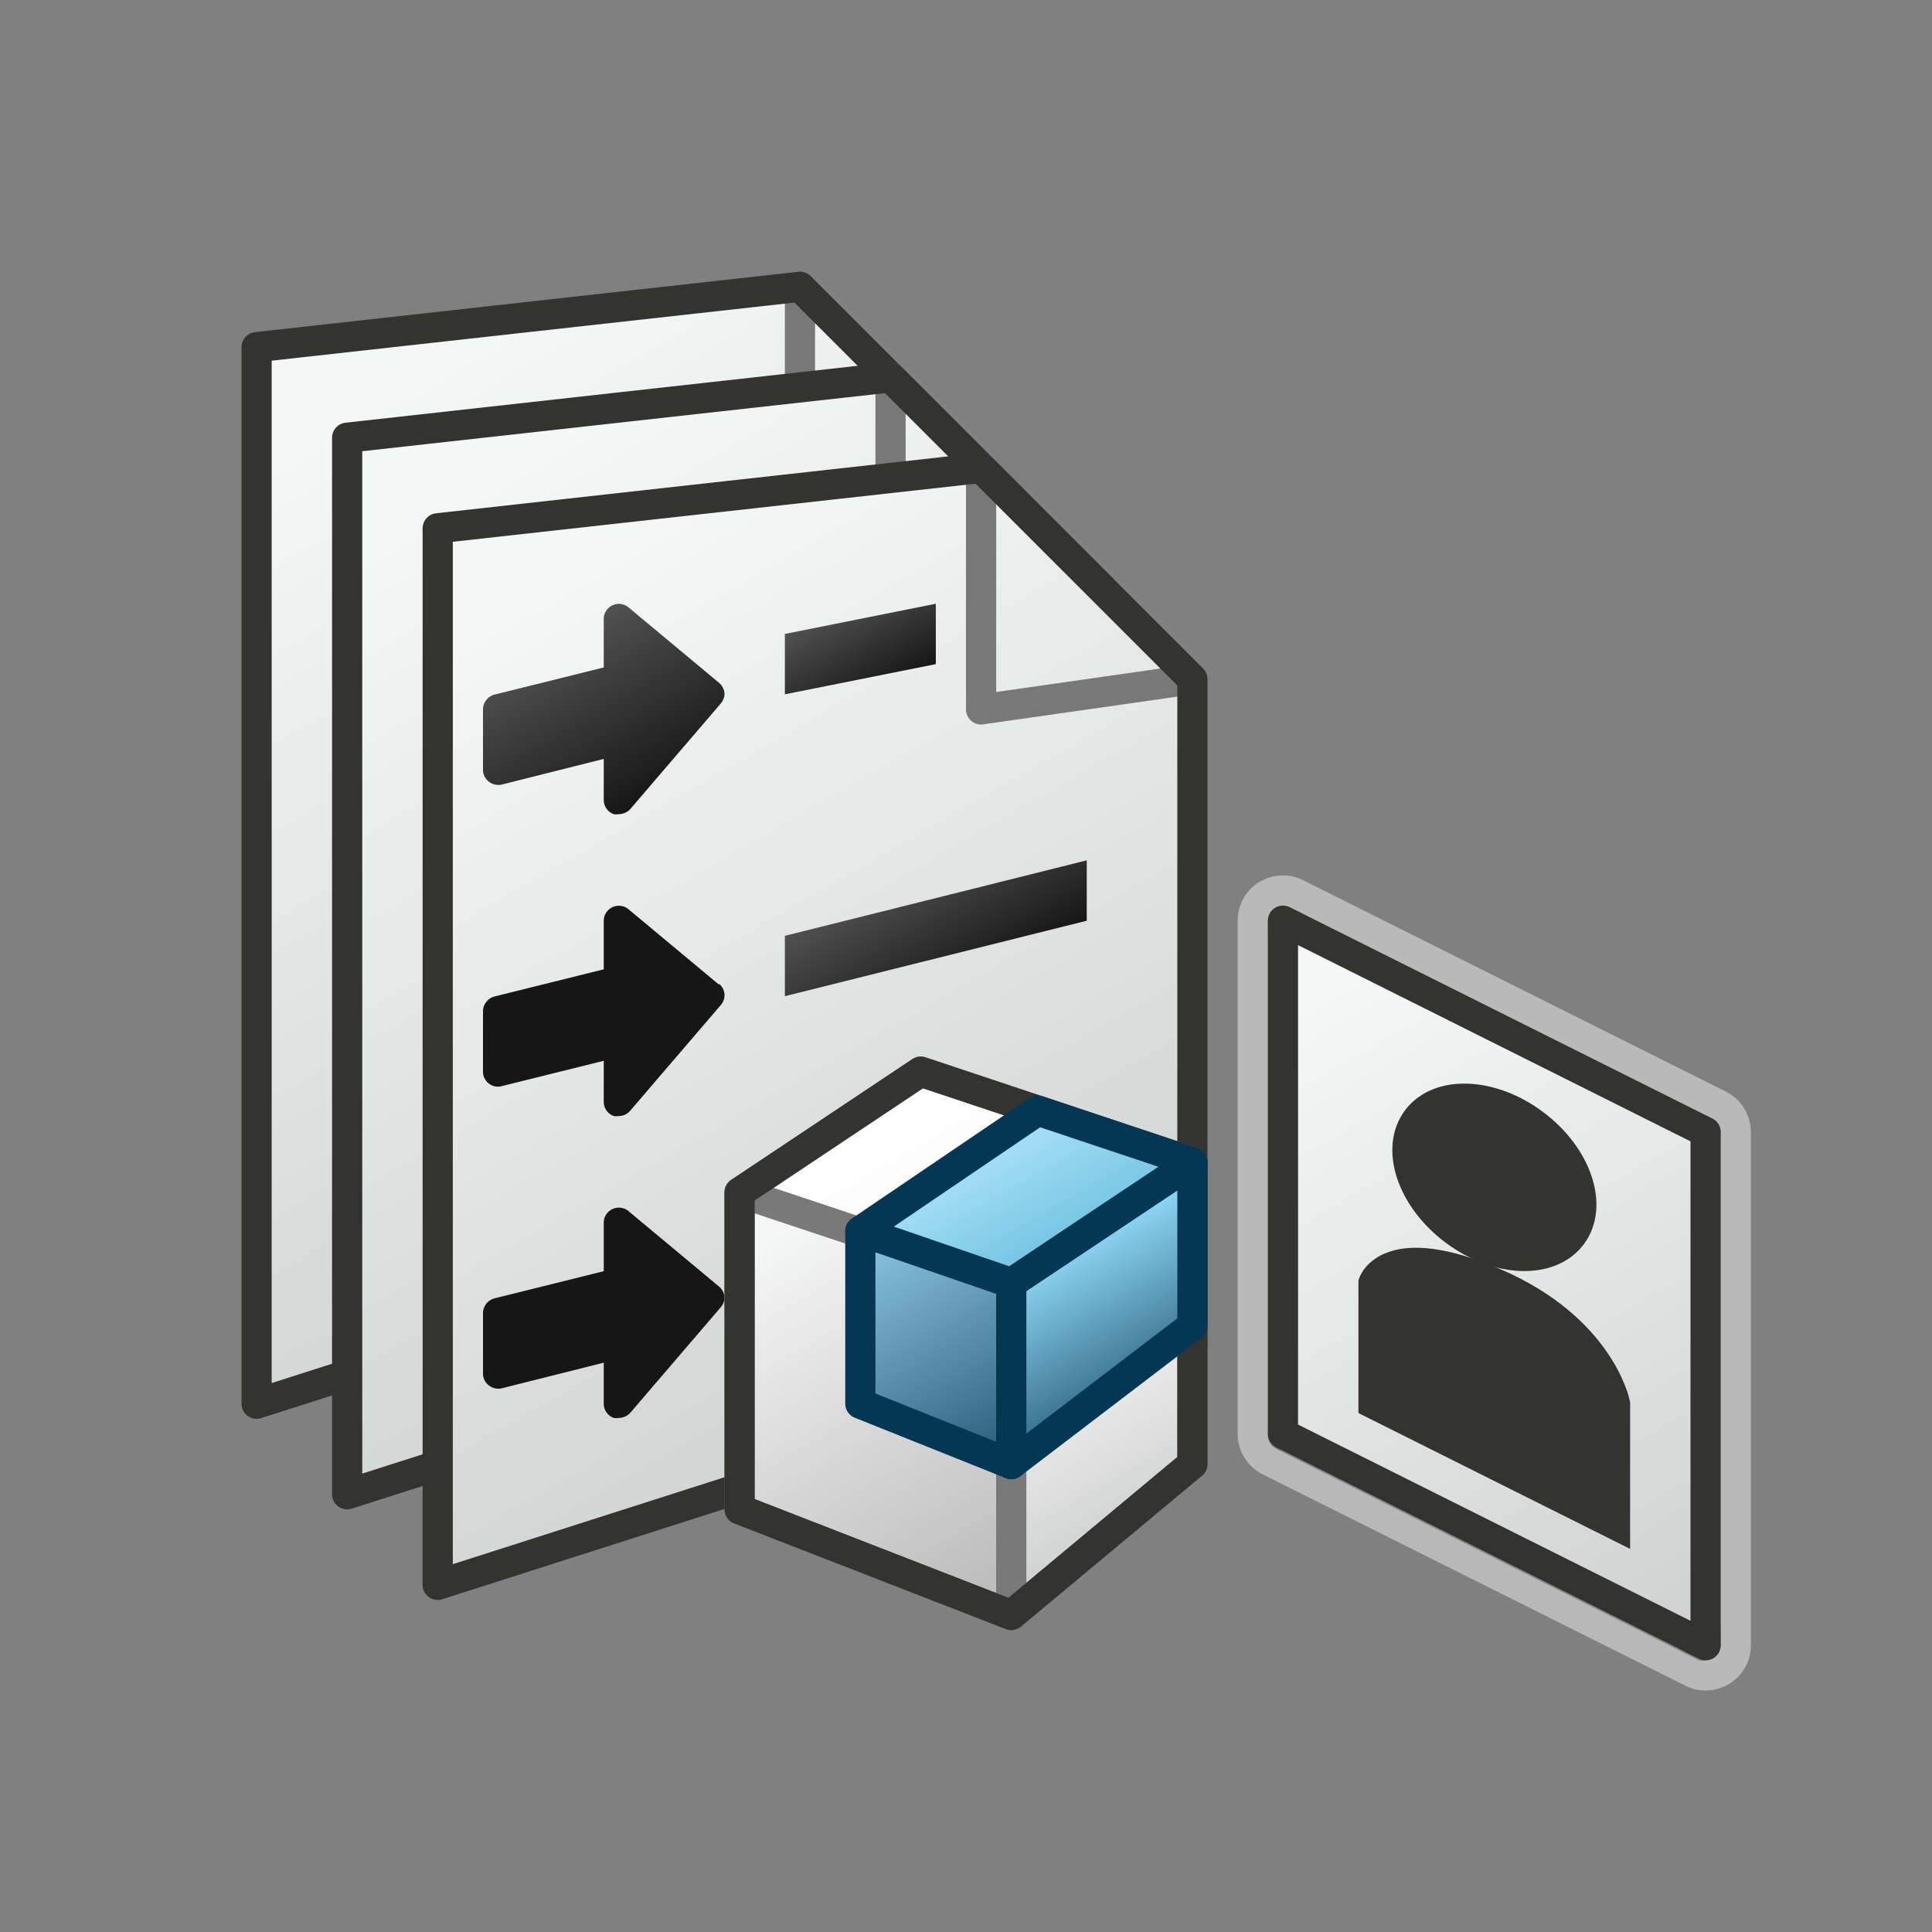 <svg xmlns="http://www.w3.org/2000/svg" xmlns:xlink="http://www.w3.org/1999/xlink" viewBox="0 0 64 64"><rect x="0" y="0" width="64" height="64" fill="#808080" stroke="none"/><defs><linearGradient id="linear-gradient" x1="11.07" y1="14.3" x2="25.99" y2="40.15" gradientUnits="userSpaceOnUse"><stop offset="0" stop-color="#f5f6f6"/><stop offset="0.99" stop-color="#d2d3d3"/></linearGradient><linearGradient id="linear-gradient-2" x1="14.07" y1="17.3" x2="28.99" y2="43.15" xlink:href="#linear-gradient"/><linearGradient id="linear-gradient-3" x1="17.07" y1="20.3" x2="31.99" y2="46.15" xlink:href="#linear-gradient"/><linearGradient id="linear-gradient-4" x1="21.35" y1="26.59" x2="18.25" y2="21.22" gradientUnits="userSpaceOnUse"><stop offset="0" stop-color="#161616"/><stop offset="1" stop-color="#515151"/></linearGradient><linearGradient id="linear-gradient-7" x1="32.03" y1="42.29" x2="29.97" y2="38.71" xlink:href="#linear-gradient-4"/><linearGradient id="linear-gradient-8" x1="32.14" y1="32.73" x2="29.86" y2="28.77" xlink:href="#linear-gradient-4"/><linearGradient id="linear-gradient-9" x1="29.34" y1="22.96" x2="27.66" y2="20.04" xlink:href="#linear-gradient-4"/><linearGradient id="linear-gradient-10" x1="43.99" y1="32.96" x2="55.55" y2="52.97" xlink:href="#linear-gradient"/><linearGradient id="linear-gradient-11" x1="29.81" y1="37.21" x2="34.33" y2="45.03" gradientUnits="userSpaceOnUse"><stop offset="0" stop-color="#fff"/><stop offset="1" stop-color="#f1f0f0"/></linearGradient><linearGradient id="linear-gradient-12" x1="25.89" y1="40.86" x2="32.62" y2="52.51" gradientUnits="userSpaceOnUse"><stop offset="0" stop-color="#f5f6f6"/><stop offset="0.99" stop-color="#bfbebe"/></linearGradient><linearGradient id="linear-gradient-13" x1="34.57" y1="42.65" x2="38.61" y2="49.65" gradientUnits="userSpaceOnUse"><stop offset="0" stop-color="#fff"/><stop offset="1" stop-color="#d2d3d3"/></linearGradient><linearGradient id="linear-gradient-14" x1="33.28" y1="48.45" x2="29.23" y2="41.44" gradientUnits="userSpaceOnUse"><stop offset="0" stop-color="#2a5b79"/><stop offset="1" stop-color="#84bedc"/></linearGradient><linearGradient id="linear-gradient-15" x1="37.76" y1="45.69" x2="35.3" y2="41.43" gradientUnits="userSpaceOnUse"><stop offset="0" stop-color="#386f8d"/><stop offset="1" stop-color="#8dd7f4"/></linearGradient><linearGradient id="linear-gradient-16" x1="35.01" y1="41.4" x2="33.12" y2="38.12" gradientUnits="userSpaceOnUse"><stop offset="0" stop-color="#74c4e2"/><stop offset="1" stop-color="#a4def6"/></linearGradient></defs><title>ENOWECR_AP_AppIcon</title><g id="Layer_15" data-name="Layer 15"><polygon points="8.5 46.5 8.5 11.5 26.5 9.5 33.5 16.5 33.5 38.5 8.5 46.5" fill="url(#linear-gradient)"/><polyline points="26.5 9.5 26.5 17.5 33.5 16.5" fill="none" stroke="#787878" stroke-linecap="round" stroke-linejoin="round"/><polygon points="8.5 46.5 8.5 11.5 26.5 9.5 33.5 16.5 33.5 38.5 8.5 46.5" fill="none" stroke="#333332" stroke-linecap="round" stroke-linejoin="round"/><polygon points="11.5 49.5 11.5 14.5 29.5 12.5 36.5 19.5 36.5 41.5 11.5 49.5" fill="url(#linear-gradient-2)"/><polyline points="29.5 12.5 29.5 20.5 36.5 19.5" fill="none" stroke="#787878" stroke-linecap="round" stroke-linejoin="round"/><polygon points="11.5 49.5 11.5 14.5 29.5 12.5 36.5 19.5 36.5 41.5 11.5 49.5" fill="none" stroke="#333332" stroke-linecap="round" stroke-linejoin="round"/><polygon points="14.5 52.5 14.5 17.5 32.5 15.5 39.5 22.5 39.5 44.5 14.5 52.5" fill="url(#linear-gradient-3)"/><polyline points="32.5 15.5 32.5 23.5 39.5 22.5" fill="none" stroke="#787878" stroke-linecap="round" stroke-linejoin="round"/><polygon points="14.5 52.5 14.5 17.5 32.5 15.5 39.5 22.5 39.5 44.5 14.5 52.5" fill="none" stroke="#333332" stroke-linecap="round" stroke-linejoin="round"/><path d="M23.82,22.62l-3-2.5a.5.5,0,0,0-.82.38v1.61l-3.62.9a.51.51,0,0,0-.38.49v2a.49.49,0,0,0,.19.39.51.51,0,0,0,.43.1L20,25.14V26.5a.5.5,0,0,0,.33.47.47.47,0,0,0,.17,0,.52.52,0,0,0,.38-.17l3-3.5A.52.52,0,0,0,24,23,.5.5,0,0,0,23.82,22.62Z" fill-rule="evenodd" fill="url(#linear-gradient-4)"/><path d="M23.82,32.62l-3-2.5a.5.5,0,0,0-.82.38v1.61l-3.62.9a.51.51,0,0,0-.38.49v2a.49.49,0,0,0,.19.39.48.48,0,0,0,.43.09L20,35.14V36.5a.5.5,0,0,0,.33.47.47.47,0,0,0,.17,0,.49.49,0,0,0,.38-.18l3-3.5a.49.49,0,0,0-.06-.7Z" fill-rule="evenodd" fill="url(#linear-gradient-4)"/><path d="M23.82,42.62l-3-2.5a.5.5,0,0,0-.82.38v1.61l-3.62.9a.51.51,0,0,0-.38.49v2a.49.49,0,0,0,.19.39.51.51,0,0,0,.43.1L20,45.14V46.5a.5.5,0,0,0,.33.47.47.47,0,0,0,.17,0,.52.52,0,0,0,.38-.17l3-3.5A.52.52,0,0,0,24,43,.5.5,0,0,0,23.82,42.62Z" fill-rule="evenodd" fill="url(#linear-gradient-4)"/><polygon points="26 43 26 41 36 38 36 40 26 43" fill="url(#linear-gradient-7)"/><polygon points="26 33 26 31 36 28.5 36 30.5 26 33" fill="url(#linear-gradient-8)"/><polygon points="26 23 26 21 31 20 31 22 26 23" fill="url(#linear-gradient-9)"/><g opacity="0.45"><path d="M43,31.31l13,6.5V53.69l-13-6.5V31.31m0-1a1,1,0,0,0-.53.15,1,1,0,0,0-.47.85V47.19a1,1,0,0,0,.55.9l13,6.5a1,1,0,0,0,1-.05,1,1,0,0,0,.47-.85V37.81a1,1,0,0,0-.55-.9l-13-6.5a1,1,0,0,0-.45-.1Z" fill="#fff"/><path d="M42.5,30a.54.54,0,0,1,.22.05l14,7a.51.51,0,0,1,.28.45v17a.52.52,0,0,1-.24.43.59.59,0,0,1-.26.07.54.54,0,0,1-.22,0l-14-7A.51.51,0,0,1,42,47.5v-17a.52.52,0,0,1,.24-.43A.59.59,0,0,1,42.5,30M56,53.69V37.81l-13-6.5V47.19l13,6.5M42.5,29a1.57,1.57,0,0,0-.79.22A1.5,1.5,0,0,0,41,30.5v17a1.5,1.5,0,0,0,.83,1.34l14,7a1.44,1.44,0,0,0,.67.16,1.5,1.5,0,0,0,.78-.22A1.48,1.48,0,0,0,58,54.5v-17a1.5,1.5,0,0,0-.83-1.34l-14-7A1.44,1.44,0,0,0,42.5,29ZM44,46.57V32.93l11,5.5V52.07l-11-5.5Z" fill="#fff"/></g><polygon points="42.5 30.5 42.5 47.5 56.5 54.5 56.5 37.5 42.5 30.5" stroke="#333332" stroke-linecap="round" stroke-linejoin="round" fill="url(#linear-gradient-10)"/><path d="M45.5,46.5v-4s.5-1.5,4,0,4,4,4,4v4Z" fill="#333332" stroke="#333332" stroke-miterlimit="10"/><ellipse cx="49.5" cy="39" rx="2.2" ry="3.2" transform="translate(-11.4 55.19) rotate(-53.12)" fill="#333332" stroke="#333332" stroke-miterlimit="10"/></g><g id="Layer_17" data-name="Layer 17"><polygon points="24.5 39.5 30.5 35.5 39.5 38.5 39.5 42.5 33.5 46.5 24.5 43.5 24.5 39.5" stroke="#797979" stroke-linecap="round" stroke-linejoin="round" fill="url(#linear-gradient-11)"/><polygon points="24.5 39.5 24.5 50 33.5 53.5 33.5 42.5 24.5 39.5" stroke="#797979" stroke-linecap="round" stroke-linejoin="round" fill="url(#linear-gradient-12)"/><polygon points="33.5 53.5 39.5 48.5 39.5 38.5 33.5 42.5 33.5 53.5" stroke="#797979" stroke-linecap="round" stroke-linejoin="round" fill="url(#linear-gradient-13)"/><polygon points="39.5 48.5 33.5 53.5 24.5 50 24.5 39.5 30.5 35.5 39.5 38.5 39.5 48.5" fill="none" stroke="#333332" stroke-linecap="round" stroke-linejoin="round"/><polygon points="28.5 46.5 33.5 48.5 33.5 42.5 28.5 40.78 28.5 46.5" stroke="#053755" stroke-linecap="round" stroke-linejoin="round" fill="url(#linear-gradient-14)"/><polygon points="33.5 48.5 39.5 43.92 39.5 38.5 33.5 42.5 33.5 48.5" stroke="#053755" stroke-linecap="round" stroke-linejoin="round" fill="url(#linear-gradient-15)"/><polygon points="28.5 40.78 33.5 42.5 39.5 38.5 34.38 36.79 28.5 40.78" stroke="#053755" stroke-linecap="round" stroke-linejoin="round" fill="url(#linear-gradient-16)"/></g></svg>